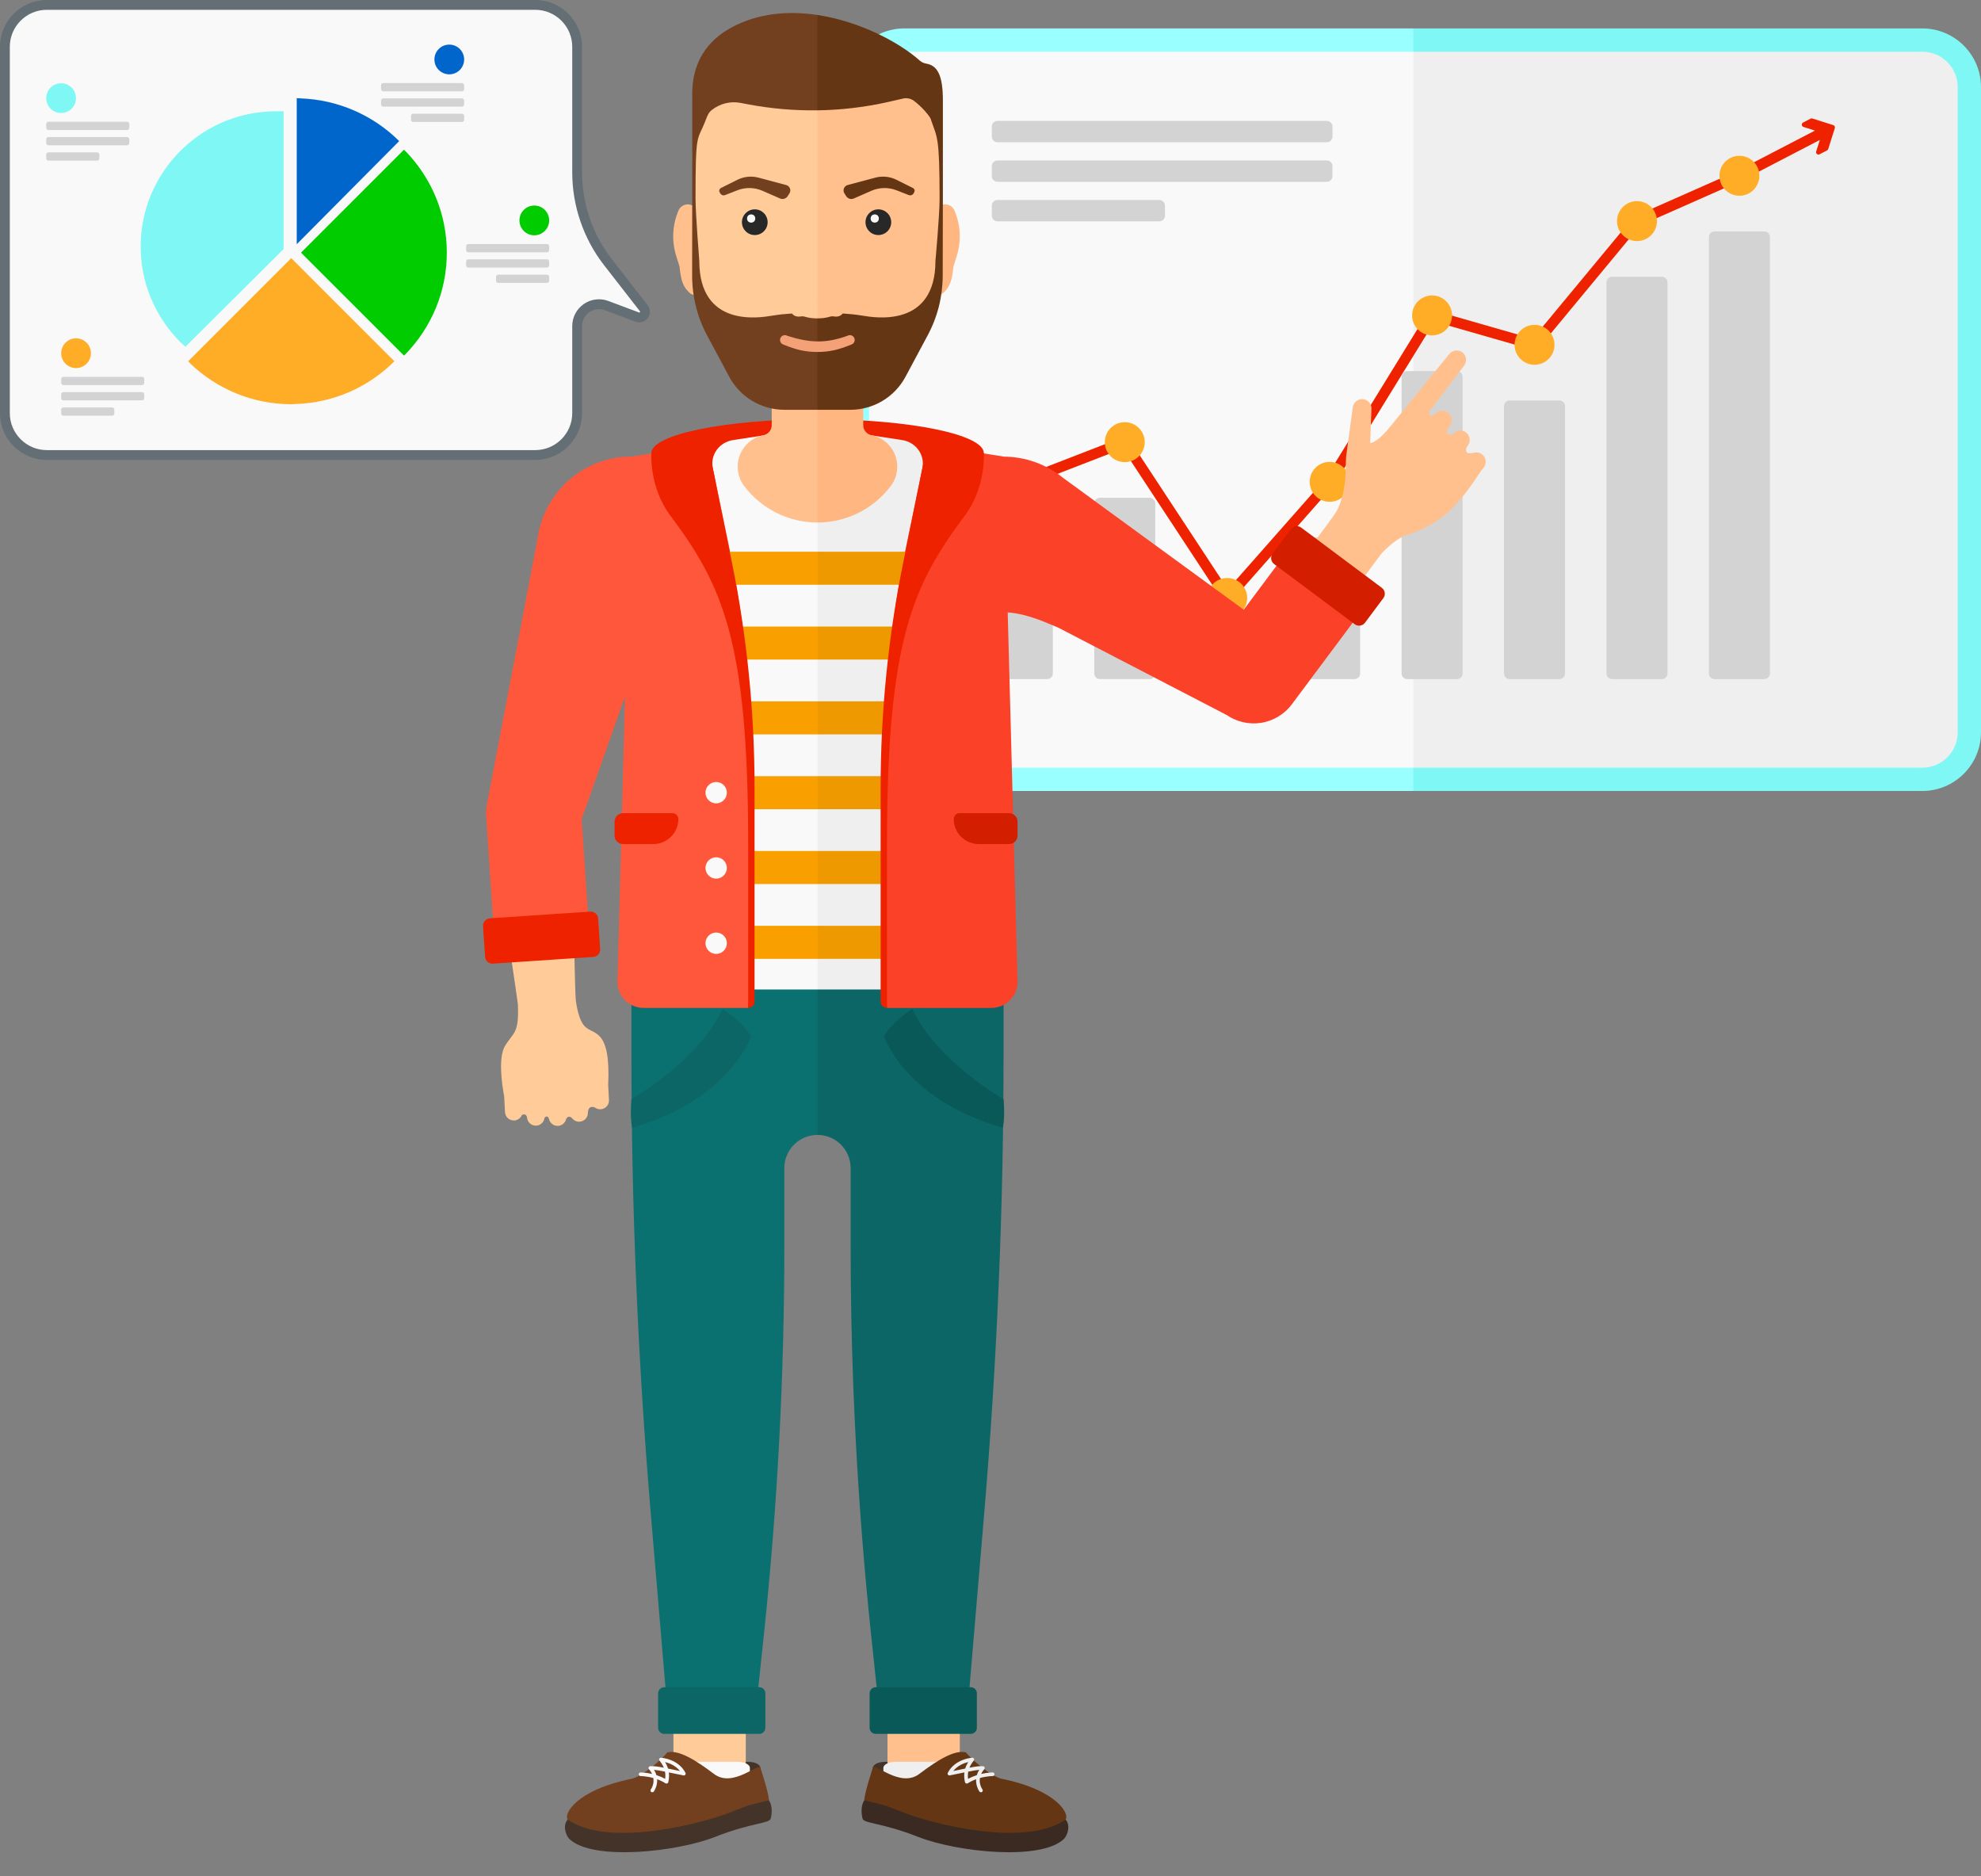 <?xml version="1.0" encoding="utf-8"?>
<!-- Generator: Adobe Illustrator 16.0.0, SVG Export Plug-In . SVG Version: 6.00 Build 0)  -->
<!DOCTYPE svg PUBLIC "-//W3C//DTD SVG 1.1//EN" "http://www.w3.org/Graphics/SVG/1.1/DTD/svg11.dtd">
<svg version="1.1" id="Layer_1" xmlns="http://www.w3.org/2000/svg" xmlns:xlink="http://www.w3.org/1999/xlink" x="0px" y="0px"
	 width="383.792px" height="363.382px" viewBox="0 0 383.792 363.382" style="enable-background:new 0 0 383.792 363.382;"
	 xml:space="preserve">
<rect x="0" y="0" width="383.792" height="363.382" fill="#808080" stroke="none"/>
<g>
	<g>
		<g>
			<g>
				<g>
					<path style="fill:#99FFFF;" d="M175.226,144.189c-1.295,0-2.348-1.053-2.348-2.348V16.874c0-1.294,1.053-2.348,2.348-2.348
						h98.599l3.308-4.528l-3.308-4.494h-98.599c-6.27,0-11.369,5.101-11.369,11.37v124.968c0,6.269,5.1,11.369,11.369,11.369h98.599
						l3.308-4.336l-3.308-4.686H175.226z"/>
					<path style="fill:#7FF7F4;" d="M383.792,16.874c0-6.269-5.1-11.37-11.369-11.37h-98.598v9.022h98.598
						c1.294,0,2.348,1.053,2.348,2.348v124.968c0,1.294-1.054,2.348-2.348,2.348h-98.598v9.021h98.598
						c6.27,0,11.369-5.1,11.369-11.369V16.874z"/>
				</g>
				<g>
					<path style="fill:#F9F9F9;" d="M175.226,10.015c-3.788,0-6.858,3.07-6.858,6.858v124.968c0,3.788,3.07,6.858,6.858,6.858
						h98.599l14.435-94.24l-14.435-44.444H175.226z"/>
					<path style="fill:#EFEFEF;" d="M372.422,148.7c3.788,0,6.858-3.071,6.858-6.858V16.874c0-3.788-3.07-6.858-6.858-6.858h-98.598
						V148.7H372.422z"/>
				</g>
			</g>
		</g>
		<g>
			<path style="fill:#EF2200;" d="M355.475,24.812c0.077-0.243-0.058-0.501-0.3-0.578l-4.05-1.281
				c-0.116-0.037-0.242-0.026-0.351,0.03l-1.454,0.755c-0.165,0.086-0.262,0.263-0.246,0.449c0.016,0.186,0.143,0.343,0.32,0.399
				l2.232,0.706l-15.082,7.833l-19.817,8.769c-0.145,0.064-0.272,0.161-0.373,0.283L296.934,65.62l-19.204-5.507
				c-0.442-0.126-0.912,0.056-1.152,0.447l-19.8,32.161l-18.904,21.424l-19.112-29.063c-0.264-0.402-0.773-0.565-1.223-0.391
				l-19.847,7.688c-0.525,0.204-0.787,0.795-0.583,1.321c0.204,0.526,0.794,0.788,1.321,0.584l19.078-7.39l19.393,29.49
				c0.175,0.266,0.464,0.435,0.781,0.458c0.024,0.002,0.049,0.003,0.072,0.003c0.292,0,0.572-0.125,0.766-0.346l19.848-22.492
				c0.038-0.044,0.073-0.091,0.104-0.14l19.44-31.576l19.102,5.478c0.391,0.112,0.809-0.018,1.068-0.33l19.693-23.774l19.626-8.685
				c0.02-0.008,0.039-0.018,0.058-0.027l15.111-7.848l-0.707,2.233c-0.057,0.178,0,0.372,0.143,0.492s0.343,0.142,0.509,0.056
				l1.453-0.755c0.108-0.056,0.19-0.153,0.227-0.27L355.475,24.812z"/>
			<path style="fill:#D3D3D3;" d="M202.877,104.109h-9.632c-0.604,0-1.094,0.49-1.094,1.095v25.241c0,0.604,0.489,1.094,1.094,1.094
				h9.632c0.604,0,1.094-0.49,1.094-1.094v-25.241C203.971,104.6,203.482,104.109,202.877,104.109z"/>
			<path style="fill:#D3D3D3;" d="M222.724,96.422h-9.631c-0.604,0-1.095,0.49-1.095,1.094v32.929c0,0.604,0.49,1.094,1.095,1.094
				h9.631c0.604,0,1.094-0.49,1.094-1.094V97.516C223.818,96.912,223.328,96.422,222.724,96.422z"/>
			<path style="fill:#D3D3D3;" d="M242.571,126.601h-9.632c-0.604,0-1.094,0.49-1.094,1.095v2.75c0,0.604,0.489,1.094,1.094,1.094
				h9.632c0.604,0,1.094-0.49,1.094-1.094v-2.75C243.665,127.091,243.174,126.601,242.571,126.601z"/>
			<path style="fill:#D3D3D3;" d="M262.417,104.109h-9.632c-0.604,0-1.094,0.49-1.094,1.095v25.241c0,0.604,0.49,1.094,1.094,1.094
				h9.632c0.604,0,1.094-0.49,1.094-1.094v-25.241C263.511,104.6,263.022,104.109,262.417,104.109z"/>
			<path style="fill:#D3D3D3;" d="M283.358,72.968c0-0.604-0.49-1.095-1.094-1.095h-9.632c-0.604,0-1.094,0.49-1.094,1.095v57.478
				c0,0.604,0.489,1.094,1.094,1.094h9.632c0.604,0,1.094-0.49,1.094-1.094V72.968z"/>
			<path style="fill:#D3D3D3;" d="M302.111,77.564h-9.632c-0.604,0-1.094,0.49-1.094,1.095v51.786c0,0.604,0.489,1.094,1.094,1.094
				h9.632c0.604,0,1.094-0.49,1.094-1.094V78.659C303.205,78.055,302.715,77.564,302.111,77.564z"/>
			<path style="fill:#D3D3D3;" d="M323.051,54.7c0-0.604-0.49-1.095-1.094-1.095h-9.632c-0.604,0-1.095,0.49-1.095,1.095v75.745
				c0,0.604,0.49,1.094,1.095,1.094h9.632c0.604,0,1.094-0.49,1.094-1.094V54.7z"/>
			<path style="fill:#D3D3D3;" d="M342.898,45.918c0-0.604-0.49-1.094-1.095-1.094h-9.631c-0.604,0-1.094,0.49-1.094,1.094v84.527
				c0,0.604,0.489,1.094,1.094,1.094h9.631c0.604,0,1.095-0.49,1.095-1.094V45.918z"/>
			<circle style="fill:#FFAC27;" cx="198.062" cy="93.331" r="3.868"/>
			<circle style="fill:#FFAC27;" cx="217.908" cy="85.643" r="3.868"/>
			<circle style="fill:#FFAC27;" cx="237.755" cy="115.823" r="3.868"/>
			<circle style="fill:#FFAC27;" cx="257.602" cy="93.331" r="3.868"/>
			<circle style="fill:#FFAC27;" cx="277.448" cy="61.095" r="3.868"/>
			<circle style="fill:#FFAC27;" cx="297.295" cy="66.786" r="3.868"/>
			<circle style="fill:#FFAC27;" cx="317.142" cy="42.827" r="3.868"/>
			<circle style="fill:#FFAC27;" cx="336.988" cy="34.045" r="3.868"/>
		</g>
		<path style="fill:#D3D3D3;" d="M257.054,23.421h-63.809c-0.604,0-1.094,0.49-1.094,1.095v1.945c0,0.604,0.489,1.095,1.094,1.095
			h63.809c0.604,0,1.095-0.49,1.095-1.095v-1.945C258.149,23.911,257.659,23.421,257.054,23.421z"/>
		<path style="fill:#D3D3D3;" d="M257.054,31.081h-63.809c-0.604,0-1.094,0.49-1.094,1.094v1.945c0,0.604,0.489,1.094,1.094,1.094
			h63.809c0.604,0,1.095-0.49,1.095-1.094v-1.945C258.149,31.571,257.659,31.081,257.054,31.081z"/>
		<path style="fill:#D3D3D3;" d="M224.603,38.741h-31.357c-0.604,0-1.094,0.49-1.094,1.094v1.945c0,0.604,0.489,1.094,1.094,1.094
			h31.357c0.604,0,1.095-0.49,1.095-1.094v-1.945C225.698,39.231,225.208,38.741,224.603,38.741z"/>
	</g>
	<g>
		<g>
			<g>
				<path style="fill:#443328;" d="M169.077,342.476c0,0,0.052-1.632,4.005-1.128c3.951,0.5,6.484,1.043,7.953,0.836
					c1.469-0.211,1.469,3.262,1.216,3.385c-0.253,0.127-6.332,0.837-6.739,0.712C175.107,346.153,169.077,342.476,169.077,342.476z"
					/>
			</g>
			<g>
				<path style="fill:#3A2A21;" d="M167.804,348.274c0,0-1.358,1.069-0.711,3.955c0.298,1.045,3.516,0.711,10.862,3.596
					c7.345,2.883,23.624,4.676,28.146,0.39c0.9-0.854,2.035-4.392-1.936-4.686C200.194,351.237,167.804,348.274,167.804,348.274z"/>
			</g>
			<g>
				<path style="fill:#FFC08D;" d="M185.952,345.234c0,0.764-0.913,1.38-2.043,1.38h-9.922c-1.127,0-2.047-0.616-2.047-1.38v-10.622
					c0-0.76,0.92-1.377,2.047-1.377h9.922c1.13,0,2.043,0.617,2.043,1.377V345.234z"/>
			</g>
			<path style="fill:#EFEFEF;" d="M171.141,344.878c0,0.651,1.077,1.181,2.409,1.181h9.739c1.326,0,2.406-0.529,2.406-1.181v-2.448
				c0-0.651-1.08-1.18-2.406-1.18h-9.739c-1.332,0-2.409,0.528-2.409,1.18V344.878z"/>
			<g>
				<path style="fill:#643614;" d="M169.077,342.476c0,0-1.669,5.058-1.617,6.23c4.657,1.171,3.232,0.681,7.843,2.478
					c4.608,1.801,23.006,6.865,31.06,1.308c1.014-0.837-1.214-5.735-12.512-7.992c-2.182-0.71-5.469-3.572-6.734-5.078
					c-2.128-0.501-5.269,1.339-9.019,4.183C174.344,346.448,169.232,341.135,169.077,342.476z"/>
			</g>
			<g>
				<path style="fill:#EFEFEF;" d="M189.758,347.016c-0.011-0.018-0.736-1.016-0.65-2.385c-0.537,0.191-1.087,0.451-1.619,0.787
					c-0.099,0.063-0.22,0.072-0.33,0.029c-0.106-0.041-0.187-0.137-0.212-0.248c-0.147-0.662-0.186-1.289-0.106-1.887
					c-0.1,0.018-0.2,0.04-0.305,0.063c-0.731,0.154-1.565,0.329-2.528,0.514c-0.136,0.029-0.267-0.025-0.352-0.133
					c-0.082-0.107-0.094-0.249-0.034-0.369c1.408-2.698,4.598-2.906,4.729-2.92c0.141-0.008,0.273,0.066,0.336,0.189
					c0.064,0.121,0.049,0.271-0.039,0.379c-0.364,0.445-0.643,0.896-0.828,1.361c1.101-0.217,1.935-0.338,2.631-0.291
					c0.13,0.006,0.251,0.091,0.301,0.215c0.052,0.121,0.029,0.26-0.058,0.361c-0.271,0.314-0.468,0.623-0.604,0.926
					c1.234-0.293,2.165-0.289,2.23-0.289c0.195,0.004,0.353,0.16,0.35,0.355c-0.003,0.191-0.156,0.348-0.357,0.345
					c-0.021,0-1.106,0.003-2.467,0.376c-0.207,1.238,0.447,2.153,0.487,2.205c0.117,0.158,0.082,0.379-0.078,0.491
					c-0.051,0.038-0.11,0.059-0.17,0.066C189.963,347.17,189.836,347.119,189.758,347.016z M189.717,342.813
					c-0.575,0.049-1.267,0.169-2.128,0.344c-0.086,0.451-0.099,0.914-0.034,1.405c0.57-0.313,1.144-0.55,1.69-0.723
					C189.341,343.507,189.494,343.163,189.717,342.813z M187.582,341.301c-0.804,0.195-2.037,0.659-2.894,1.738
					c0.624-0.123,1.186-0.24,1.699-0.35c0.212-0.045,0.417-0.086,0.614-0.127C187.13,342.131,187.323,341.715,187.582,341.301z"/>
			</g>
		</g>
		<path style="fill:#0C6666;" d="M194.426,189.838v14.291c0,29.788-1.257,59.566-3.768,89.251l-3.363,39.776h-16.787l-1.728-16.361
			c-2.651-25.082-3.979-50.288-3.979-75.511v-15.027c0-3.55-2.876-6.424-6.425-6.424l-6.476-1.905l0.77-26.189l5.706-1.9H194.426z"
			/>
		<path style="fill:#095959;" d="M168.476,327.987c0-0.65,0.527-1.178,1.178-1.178h18.424c0.65,0,1.177,0.527,1.177,1.178v6.678
			c0,0.648-0.526,1.177-1.177,1.177h-18.424c-0.65,0-1.178-0.528-1.178-1.177V327.987z"/>
		<g>
			<g>
				<path style="fill:#443328;" d="M147.344,342.476c0,0-0.051-1.632-4.004-1.128c-3.95,0.5-6.482,1.043-7.953,0.836
					c-1.468-0.211-1.468,3.262-1.215,3.385c0.253,0.127,6.331,0.837,6.737,0.712C141.314,346.153,147.344,342.476,147.344,342.476z"
					/>
			</g>
			<g>
				<path style="fill:#443328;" d="M148.62,348.274c0,0,1.355,1.069,0.71,3.955c-0.298,1.045-3.517,0.711-10.862,3.596
					c-7.344,2.883-23.625,4.676-28.147,0.39c-0.898-0.854-2.033-4.392,1.938-4.686C116.229,351.237,148.62,348.274,148.62,348.274z"
					/>
			</g>
			<g>
				<g>
					<path style="fill:#FFCB99;" d="M130.47,345.234c0,0.764,0.914,1.38,2.045,1.38h9.921c1.127,0,2.047-0.616,2.047-1.38v-10.622
						c0-0.76-0.92-1.377-2.047-1.377h-9.921c-1.131,0-2.045,0.617-2.045,1.377V345.234z"/>
				</g>
			</g>
			<path style="fill:#F9F9F9;" d="M145.281,344.878c0,0.651-1.078,1.181-2.41,1.181h-9.737c-1.326,0-2.406-0.529-2.406-1.181v-2.448
				c0-0.651,1.08-1.18,2.406-1.18h9.737c1.332,0,2.41,0.528,2.41,1.18V344.878z"/>
			<g>
				<path style="fill:#72401F;" d="M147.344,342.476c0,0,1.67,5.058,1.618,6.23c-4.657,1.171-3.232,0.681-7.844,2.478
					c-4.608,1.801-23.005,6.865-31.059,1.308c-1.014-0.837,1.215-5.735,12.513-7.992c2.181-0.71,5.469-3.572,6.732-5.078
					c2.13-0.501,5.271,1.339,9.02,4.183C142.077,346.448,147.189,341.135,147.344,342.476z"/>
			</g>
			<g>
				<path style="fill:#F9F9F9;" d="M126.339,347.158c-0.06-0.008-0.121-0.028-0.169-0.066c-0.161-0.112-0.195-0.333-0.08-0.491
					c0.04-0.052,0.696-0.967,0.486-2.205c-1.36-0.373-2.445-0.376-2.466-0.376c-0.2,0.003-0.354-0.153-0.356-0.345
					c-0.003-0.195,0.155-0.352,0.349-0.355c0.066,0,0.997-0.004,2.231,0.289c-0.139-0.303-0.336-0.611-0.606-0.926
					c-0.085-0.102-0.107-0.24-0.056-0.361c0.05-0.124,0.169-0.209,0.301-0.215c0.694-0.047,1.528,0.074,2.631,0.291
					c-0.187-0.466-0.464-0.916-0.828-1.361c-0.088-0.107-0.104-0.258-0.039-0.379c0.063-0.123,0.194-0.197,0.335-0.189
					c0.132,0.014,3.321,0.222,4.728,2.92c0.061,0.12,0.048,0.262-0.034,0.369c-0.084,0.107-0.216,0.162-0.349,0.133
					c-0.965-0.185-1.797-0.359-2.529-0.514c-0.104-0.022-0.205-0.045-0.305-0.063c0.077,0.598,0.041,1.225-0.107,1.887
					c-0.026,0.111-0.104,0.207-0.213,0.248c-0.109,0.043-0.23,0.034-0.33-0.029c-0.529-0.336-1.082-0.596-1.617-0.787
					c0.084,1.369-0.641,2.367-0.651,2.385C126.586,347.119,126.458,347.17,126.339,347.158z M127.176,343.839
					c0.548,0.173,1.12,0.41,1.691,0.723c0.063-0.491,0.052-0.954-0.035-1.405c-0.861-0.175-1.553-0.295-2.127-0.344
					C126.928,343.163,127.081,343.507,127.176,343.839z M129.42,342.563c0.197,0.041,0.402,0.082,0.614,0.127
					c0.514,0.109,1.074,0.227,1.699,0.35c-0.854-1.079-2.09-1.543-2.895-1.738C129.098,341.715,129.292,342.131,129.42,342.563z"/>
			</g>
		</g>
		<path style="fill:#0A7070;" d="M122.33,189.838v14.291c0,29.788,1.255,59.566,3.768,89.251l3.363,39.776h16.787l1.728-16.361
			c2.649-25.082,3.977-50.288,3.977-75.511v-15.027c0-3.55,2.876-6.424,6.426-6.424v-29.995H122.33z"/>
		<path style="fill:#0C6666;" d="M148.279,327.987c0-0.65-0.526-1.178-1.177-1.178h-18.424c-0.65,0-1.178,0.527-1.178,1.178v6.678
			c0,0.648,0.527,1.177,1.178,1.177h18.424c0.65,0,1.177-0.528,1.177-1.177V327.987z"/>
		<path style="fill:#FF573B;" d="M122.33,88.433l-2.708,101.59c-0.038,1.366,0.478,2.691,1.432,3.671
			c0.953,0.98,2.264,1.535,3.63,1.535h20.265l0.559-4.473l12.871,0.509V82.726L122.33,88.433z"/>
		<path style="fill:#FC4129;" d="M194.426,88.433l-36.049-5.707v107.761l12.834,0.404l0.637,4.338h20.224
			c1.367,0,2.677-0.555,3.63-1.535c0.953-0.979,1.47-2.305,1.431-3.671L194.426,88.433z"/>
		<path style="fill:#095959;" d="M194.43,212.899c0,0-13.015-7.367-17.65-17.451c-4.012,2.483-5.527,5.248-5.527,5.248
			s3.997,12.307,23.037,17.742C194.748,216.385,194.43,212.899,194.43,212.899z"/>
		<g>
			<g>
				<path style="fill:#FF573B;" d="M123.758,88.488c-9.779-0.763-18.351,6.294-19.633,15.902l-9.767,51.315l18.064,3.706
					l12.137-34.321c0.101-0.275,0.234-0.586,0.389-0.924c2.238-4.898,6.436-15.754,21.286-11.783
					c3.632,0.971-2.176-4.511-5.623-9.366C134.029,93.751,133.893,89.279,123.758,88.488z"/>
				<path style="fill:#FF573B;" d="M125.484,103.936c1.597,1.741,1.482,4.442-0.261,6.041c-1.738,1.602-4.445,1.482-6.042-0.256
					c-1.598-1.743-1.48-4.448,0.259-6.044C121.18,102.081,123.889,102.194,125.484,103.936z"/>
			</g>
			<g>
				<path style="fill:#FFCB99;" d="M97.676,212.364l0.162,3.055c0.05,0.943,0.853,1.663,1.796,1.613
					c0.678-0.034,1.241-0.472,1.482-1.062c0,0,0.004-0.002,0.002,0.001c0.828-0.447,0.985,0.449,0.985,0.449
					c0.05,0.941,0.852,1.664,1.796,1.611c0.852-0.04,1.522-0.715,1.597-1.541c0,0,0.004,0,0.007,0.002
					c0.583-0.621,0.839,0.185,0.839,0.185s0.003-0.001,0.008-0.002c0.149,0.833,0.895,1.45,1.76,1.403
					c0.785-0.042,1.413-0.613,1.568-1.346c0.003,0,0.005,0,0.005,0c0.479-0.863,1.127-0.166,1.127-0.166h0.004
					c0.33,0.452,0.869,0.736,1.471,0.703c0.94-0.051,1.66-0.851,1.612-1.795c0.142-1.615,1.396-0.921,1.396-0.921
					s0-0.008-0.001-0.008c0.299,0.216,0.675,0.341,1.073,0.317c0.943-0.047,1.664-0.851,1.616-1.789l-0.154-2.879
					c0.539-11.307-2.964-9.594-4.628-11.496c-0.97-1.107-1.435-3.35-1.652-5.03c-0.158-1.214-0.505-20.197-0.505-20.197
					s-11.257,0.321-13.702,0.455c0.075,0.928,2.964,19.945,2.995,20.664c0.235,5.686-0.854,5.305-2.481,7.98
					C96.509,204.784,97.205,209.823,97.676,212.364z"/>
				<g>
					<path style="fill:#FF573B;" d="M112.571,156.94c-0.342-5.076-4.731-8.921-9.811-8.579c-5.076,0.339-8.915,4.729-8.578,9.81
						l1.799,26.904l18.391-1.229L112.571,156.94z"/>
					<path style="fill:#EF2200;" d="M115.877,177.908c-0.054-0.787-0.733-1.38-1.522-1.331l-19.442,1.299
						c-0.791,0.055-1.382,0.735-1.331,1.521l0.398,5.932c0.051,0.784,0.729,1.381,1.516,1.326l19.447-1.301
						c0.788-0.049,1.383-0.73,1.329-1.518L115.877,177.908z"/>
				</g>
				<path style="fill:#FF573B;" d="M106.287,157.361c0.104,1.608-1.111,2.996-2.714,3.103c-1.607,0.104-2.999-1.108-3.107-2.714
					c-0.105-1.608,1.112-2.995,2.715-3.104C104.788,154.539,106.176,155.753,106.287,157.361z"/>
			</g>
		</g>
		<g>
			<path style="fill:#FFC08D;" d="M286.875,91.276l0.555-0.68c0.633-0.779,0.514-1.93-0.269-2.562
				c-0.403-0.333-0.907-0.454-1.391-0.389l0.003-0.002c0,0-0.051,0.012-0.12,0.028c-0.055,0.008-0.115,0.02-0.169,0.03
				c-0.364,0.073-0.983,0.152-1.251-0.034c-0.376-0.3-0.163-0.858,0.049-1.234l0.044-0.063c0.084-0.104,0.153-0.208,0.21-0.319
				l-0.001-0.003l0,0c0.382-0.747,0.209-1.691-0.471-2.243c-0.733-0.594-1.791-0.519-2.438,0.142
				c-0.239,0.171-0.727,0.424-1.121,0.1c-0.293-0.237-0.238-0.602-0.103-0.916l0.431-0.61c0.636-0.779,0.519-1.927-0.262-2.565
				c-0.779-0.633-1.929-0.51-2.563,0.27c0,0-0.601,0.568-1.019,0.222c-0.36-0.292,0.027-0.904,0.2-1.142l6.435-8.457
				c0.633-0.781,0.519-1.927-0.263-2.564c-0.778-0.634-1.924-0.515-2.562,0.265l-11.589,14.243l0,0
				c-1.886,2.268-3.06,2.933-3.76,3.044l0.242-6.462c0.135-0.992-0.563-1.913-1.561-2.046c-0.997-0.132-1.912,0.562-2.046,1.557
				l-1.289,9.519c-0.011,0.062-0.012,0.125-0.019,0.179l-0.127,3.82c-0.261,3.375-1.044,5.463-1.766,6.712
				c-0.717,1.249-10.206,13.809-10.206,13.809s7.012,5.703,9.229,7.511c0.276-0.358,9.419-12.871,9.748-13.225
				c1.603-1.726,3.659-3.271,4.894-3.589c1.487-0.385,5.758-2.025,8.85-5.212C283.913,95.83,286.12,92.464,286.875,91.276z"/>
			<g>
				<path style="fill:#FC4129;" d="M180.815,94.413c6.617-7.241,17.697-7.945,25.2-1.808l42.198,30.79l-10.656,15.05l-32.315-16.762
					c-0.261-0.133-0.572-0.268-0.915-0.41c-4.981-2.045-15.464-7.104-23.591,5.943c-1.989,3.192-1.495-4.778-2.296-10.68
					C176.914,105.273,173.957,101.916,180.815,94.413z"/>
				<path style="fill:#FC4129;" d="M190.111,106.87c0.025,2.362,1.954,4.256,4.319,4.232c2.364-0.019,4.257-1.955,4.235-4.316
					c-0.024-2.364-1.958-4.259-4.319-4.236C191.986,102.575,190.085,104.509,190.111,106.87z"/>
			</g>
			<g>
				<g>
					<path style="fill:#FC4129;" d="M237.379,138.289c-4.077-3.043-4.913-8.818-1.869-12.897l16.134-21.608l14.765,11.027
						l-16.131,21.608C247.232,140.494,241.458,141.337,237.379,138.289z"/>
					<path style="fill:#D31E00;" d="M264.449,120.616c-0.472,0.631-1.365,0.762-2,0.29l-15.614-11.66
						c-0.633-0.473-0.761-1.367-0.291-1.997l3.556-4.762c0.472-0.631,1.365-0.761,1.996-0.29l15.617,11.662
						c0.634,0.469,0.763,1.364,0.292,1.996L264.449,120.616z"/>
				</g>
				<path style="fill:#FC4129;" d="M245.231,132.648c0.961-1.29,0.695-3.114-0.594-4.077c-1.29-0.963-3.116-0.699-4.08,0.592
					c-0.962,1.289-0.695,3.114,0.59,4.079C242.439,134.206,244.266,133.939,245.231,132.648z"/>
			</g>
		</g>
		<path style="fill:#0C6666;" d="M122.33,212.899c0,0,13.015-7.367,17.649-17.451c4.013,2.483,5.527,5.248,5.527,5.248
			s-3.996,12.307-23.036,17.742C122.011,216.385,122.33,212.899,122.33,212.899z"/>
		<g>
			<path style="fill:#EF2200;" d="M158.61,81.202c17.682,0.02,31.992,2.952,31.992,6.566c0,3.616-14.311,6.547-31.992,6.57V81.202z"
				/>
			<path style="fill:#EF2200;" d="M158.184,81.202c-17.683,0.02-31.991,2.952-31.991,6.566c0,3.616,14.309,6.547,31.991,6.57V81.202
				z"/>
			<path style="fill:#F9F9F9;" d="M142.006,85.24c-1.276,0.197-2.416,0.887-3.154,1.912c-0.737,1.028-1.009,2.304-0.757,3.53
				l3.157,15.227c2.841,13.714,4.273,27.667,4.273,41.655v44.096h12.87l6.264-16.523l-1.985-81.536l-4.278-10.872L142.006,85.24z"/>
			<path style="fill:#EFEFEF;" d="M174.789,85.24c1.277,0.197,2.415,0.887,3.151,1.912c0.739,1.028,1.013,2.304,0.759,3.53
				l-3.156,15.227c-2.842,13.714-4.273,27.667-4.273,41.655v44.096h-12.871V82.729L174.789,85.24z"/>
			<polygon style="fill:#F99F00;" points="138.81,113.261 158.387,113.261 166.946,109.649 158.387,106.867 138.81,106.867 			"/>
			<polygon style="fill:#F99F00;" points="142.935,127.754 158.387,127.754 168.372,124.387 158.387,121.358 142.935,121.358 			"/>
			<polygon style="fill:#F99F00;" points="145.262,142.245 158.387,142.245 168.372,139.007 158.387,135.851 145.262,135.851 			"/>
			<polygon style="fill:#F99F00;" points="145.584,156.738 158.387,156.738 166.946,153.748 158.387,150.34 145.584,150.34 			"/>
			<polygon style="fill:#F99F00;" points="145.526,171.229 158.387,171.229 166.946,168.07 158.387,164.833 145.526,164.833 			"/>
			<polygon style="fill:#F99F00;" points="145.584,185.72 158.387,185.72 168.372,182.633 158.387,179.326 145.584,179.326 			"/>
			<path style="fill:#EF2200;" d="M141.801,108.94l-5.078-25.021l-10.53,3.849c0,0-0.456,6.57,3.651,12.066
				c10.085,13.492,15.103,24.154,15.103,63.493v31.902c0.684,0,1.237-0.555,1.237-1.237V152.55
				C146.184,137.903,144.716,123.294,141.801,108.94z"/>
			<rect x="158.407" y="106.867" style="fill:#EF9900;" width="19.577" height="6.394"/>
			<rect x="158.407" y="121.358" style="fill:#EF9900;" width="15.453" height="6.396"/>
			<rect x="158.407" y="135.851" style="fill:#EF9900;" width="13.125" height="6.394"/>
			<rect x="158.407" y="150.34" style="fill:#EF9900;" width="12.805" height="6.397"/>
			<rect x="158.407" y="164.833" style="fill:#EF9900;" width="12.862" height="6.396"/>
			<rect x="158.407" y="179.326" style="fill:#EF9900;" width="12.805" height="6.395"/>
			<path style="fill:#EF2200;" d="M190.601,87.768l-10.53-3.849l-5.079,25.021c-2.912,14.354-4.381,28.963-4.381,43.609v41.442
				c0,0.683,0.554,1.237,1.237,1.237v-31.902c0-39.339,5.018-50,15.102-63.493C191.057,94.338,190.601,87.768,190.601,87.768z"/>
		</g>
		<g>
			<path style="fill:#FFC08D;" d="M149.512,76.961v5.389c0,0.946-0.665,1.758-1.592,1.942c-2.101,0.418-3.836,1.889-4.598,3.888
				c-0.761,2.004-0.439,4.254,0.852,5.963c3.362,4.45,8.618,7.065,14.195,7.065l4.279-14.976h0.007l-4.278-9.272H149.512z"/>
			<path style="fill:#FFB680;" d="M172.572,94.143c1.292-1.709,1.611-3.959,0.853-5.963c-0.762-1.999-2.499-3.47-4.6-3.888
				c-0.92-0.185-1.583-0.992-1.583-1.933v-5.398h-8.864v24.248C163.955,101.208,169.21,98.593,172.572,94.143z"/>
		</g>
		<g>
			<path style="fill:#FFC08D;" d="M137.134,41.819l-2.786-1.897c-0.481-0.329-1.086-0.424-1.645-0.259
				c-0.562,0.162-1.017,0.567-1.249,1.101c-1.19,2.772-1.352,5.879-0.461,8.759l0.651,2.104c0.32,2.791,0.631,3.931,2.108,5.236
				l0.419,0.189c0.59,0.266,1.277,0.171,1.774-0.244l2.03-1.701L137.134,41.819z"/>
			<path style="fill:#FFB680;" d="M184.911,40.764c-0.23-0.534-0.687-0.939-1.246-1.101c-0.559-0.165-1.163-0.07-1.646,0.259
				l-2.785,1.897l-0.845,13.289l2.031,1.701c0.495,0.415,1.185,0.51,1.775,0.244l0.418-0.189c1.477-1.305,1.79-2.445,2.108-5.236
				l0.652-2.104C186.267,46.643,186.102,43.536,184.911,40.764z"/>
			<path style="fill:#FFCB99;" d="M145.213,15.286c-2.659,0-7.63,1.5-8.819,3.878l-0.966,4.472
				c-1.643,3.287-1.228,6.273-1.228,9.949l1.272,18.459c0,5.876,2.986,10.352,6.206,15.266l1.933,2.948
				c3.249,4.963,6.242,7.953,12.175,7.953h2.567l13.349-59.431l-13.349-3.494H145.213z"/>
			<g>
				<path style="fill:#FFC08D;" d="M171.5,15.286c2.655,0,5.722,1.5,6.91,3.878l2.236,4.472c1.643,3.287,1.862,6.273,1.862,9.949
					l-1.272,18.459c0,5.876-2.985,10.352-6.204,15.266l-1.934,2.948c-3.25,4.963-6.24,7.953-12.174,7.953h-2.57V15.286H171.5z"/>
			</g>
			<g>
				<g>
					<circle style="fill:#282828;" cx="146.228" cy="43.04" r="2.49"/>
					<circle style="fill:#F9F9F9;" cx="145.527" cy="42.324" r="0.795"/>
				</g>
				<g>
					<circle style="fill:#282828;" cx="170.169" cy="43.04" r="2.49"/>
					<circle style="fill:#F9F9F9;" cx="169.47" cy="42.324" r="0.795"/>
				</g>
			</g>
			<g>
				<path style="fill:#643614;" d="M177.124,37.222c0.075-0.14,0.093-0.304,0.046-0.455c-0.049-0.151-0.156-0.277-0.299-0.348
					l-3.187-1.592c-1.274-0.635-2.732-0.785-4.107-0.416l-5.35,1.427c-0.333,0.089-0.602,0.329-0.728,0.648
					c-0.123,0.319-0.088,0.68,0.095,0.968l0.343,0.542c0.315,0.492,0.942,0.684,1.478,0.448l3.381-1.481
					c1.556-0.684,3.317-0.72,4.898-0.104l2.37,0.926c0.355,0.142,0.759-0.007,0.941-0.346L177.124,37.222z"/>
				<path style="fill:#72401F;" d="M152.944,37.455c0.184-0.289,0.22-0.649,0.095-0.968c-0.126-0.319-0.396-0.559-0.727-0.648
					l-5.352-1.427c-1.374-0.369-2.834-0.219-4.106,0.416l-3.188,1.592c-0.139,0.07-0.246,0.197-0.294,0.348
					c-0.049,0.151-0.034,0.315,0.043,0.455l0.117,0.217c0.183,0.339,0.586,0.488,0.943,0.346l2.37-0.926
					c1.58-0.617,3.343-0.58,4.897,0.104l3.379,1.481c0.537,0.236,1.166,0.044,1.479-0.448L152.944,37.455z"/>
			</g>
			<path style="fill:#72401F;" d="M158.354,60.931c0,0-3.365-0.676-8.826,0.223c-2.429,0.403-14.051,2.331-14.051-10.652
				c0,0-0.727-9.092-0.727-12.106l0,0c0.01-12.915,0.303-11,1.791-14.673c0.354-0.868,0.571-1.78,1.299-2.366l0.045-0.036
				c1.566-1.256,3.612-1.768,5.589-1.392l1.465,0.279c4.433,0.84,8.927,1.226,13.415,1.163l4.754-1.173l-0.306-15.877L158.354,2.9
				c-5.566-0.838-11.429-0.393-16.645,2.427c-3.317,1.795-7.596,5.405-7.596,12.842v19.046l-0.02,16.168
				c-0.003,4.042,0.989,8.022,2.898,11.584l4.286,8.009c2.109,3.939,6.216,6.399,10.687,6.399h6.389l4.022-1.165l-0.845-16.543
				L158.354,60.931z"/>
			<path style="fill:#643614;" d="M179.45,12.325c-0.485-0.081-0.935-0.294-1.304-0.625c-3.81-3.41-11.464-7.546-19.792-8.8v18.471
				c4.672-0.065,9.337-0.619,13.916-1.665l2.684-0.615c0.738-0.167,1.514-0.005,2.121,0.449c1.572,1.17,3.061,2.974,3.247,3.531
				c1.261,3.768,1.696,3.054,1.713,15.406c0,3.236-0.804,12.024-0.804,12.024c0,12.983-11.62,11.055-14.051,10.652
				c-5.46-0.899-8.826-0.223-8.826-0.223v18.445h6.391c4.469,0,8.573-2.46,10.686-6.399l4.307-8.048
				c1.895-3.539,2.891-7.487,2.899-11.5l0.033-15.468l0.001-0.003V19.395C182.67,14.377,181.498,12.662,179.45,12.325z"/>
			<g>
				<path style="fill:#FFCB99;" d="M154.116,58.39c-0.079,0.552-0.131,0.934-0.155,1.113c-0.371,0.181-0.614,0.484-0.614,0.83
					c0,0.552,0.627,0.998,1.403,0.998c0.121,0,0.239-0.009,0.353-0.03c0.275-0.054,0.563-0.039,0.833,0.045
					c0.673,0.205,1.472,0.325,2.331,0.325c0.029,0,0.055-0.003,0.081-0.003l1.378-2.842L154.116,58.39z"/>
				<path style="fill:#FFC08D;" d="M162.737,59.503c-0.024-0.179-0.076-0.561-0.155-1.113h-4.234v3.278
					c0.029,0,0.057,0.003,0.083,0.003c0.859,0,1.658-0.12,2.332-0.325c0.269-0.084,0.556-0.1,0.834-0.045
					c0.111,0.021,0.229,0.03,0.352,0.03c0.776,0,1.403-0.446,1.403-0.998C163.351,59.987,163.108,59.684,162.737,59.503z"/>
			</g>
			<path style="fill:#F4A178;" d="M158.354,68.176c-2.394,0-4.154-0.457-6.432-1.375l-0.215-0.085
				c-0.479-0.193-0.709-0.736-0.519-1.214c0.19-0.478,0.734-0.709,1.212-0.517c0,0,0.161,0.068,0.215,0.087
				c4.266,1.354,7.346,1.476,11.474,0l0.216-0.087c0.478-0.192,1.021,0.039,1.214,0.517c0.19,0.479-0.04,1.021-0.52,1.214
				l-0.214,0.085C162.506,67.719,160.748,68.176,158.354,68.176z"/>
		</g>
		<circle style="fill:#F9F9F9;" cx="138.749" cy="153.539" r="2.07"/>
		<circle style="fill:#F9F9F9;" cx="138.749" cy="168.12" r="2.07"/>
		<path style="fill:#F9F9F9;" d="M140.819,182.698c0,1.142-0.926,2.07-2.07,2.07c-1.144,0-2.07-0.929-2.07-2.07
			c0-1.141,0.927-2.068,2.07-2.068C139.893,180.629,140.819,181.557,140.819,182.698z"/>
		<path style="fill:#EF2200;" d="M131.421,158.645c0-0.625-0.506-1.135-1.134-1.135h-9.589c-0.904,0-1.638,0.736-1.638,1.641v2.704
			c0,0.905,0.733,1.638,1.638,1.638h5.874C129.251,163.492,131.421,161.323,131.421,158.645z"/>
		<path style="fill:#D31E00;" d="M185.908,157.509h9.589c0.904,0,1.638,0.736,1.638,1.641v2.704c0,0.905-0.733,1.638-1.638,1.638
			h-5.874c-2.68,0-4.85-2.169-4.85-4.848C184.773,158.019,185.28,157.509,185.908,157.509z"/>
	</g>
	<g>
		<path style="fill:#F9F9F9;" d="M123.471,61.416c0.462,0.173,0.981,0.018,1.273-0.379c0.291-0.397,0.284-0.939-0.019-1.328
			l-6.952-8.931c-3.862-4.961-5.959-11.069-5.959-17.356V9.07c0-4.484-3.636-8.12-8.12-8.12H9.07c-4.484,0-8.12,3.635-8.12,8.12
			v70.945c0,4.484,3.635,8.119,8.12,8.119h94.625c4.484,0,8.12-3.635,8.12-8.119V63.154c0-1.388,0.68-2.687,1.819-3.477
			s2.595-0.972,3.895-0.485L123.471,61.416z"/>
		<path style="fill:#636E75;" d="M125.51,61.6c0.541-0.736,0.527-1.754-0.034-2.475l-6.952-8.931
			c-3.714-4.77-5.759-10.727-5.759-16.772V9.07c0-5.001-4.069-9.07-9.07-9.07H9.07C4.069,0,0,4.069,0,9.07v70.945
			c0,5.001,4.069,9.069,9.07,9.069h94.625c5.001,0,9.07-4.068,9.07-9.069V63.154c0-1.076,0.527-2.083,1.411-2.696
			c0.875-0.607,2.021-0.75,3.02-0.377l5.942,2.225c0.231,0.086,0.474,0.13,0.719,0.13C124.507,62.436,125.125,62.123,125.51,61.6z
			 M123.976,60.292c0.041,0.053,0.042,0.127,0.003,0.182c-0.04,0.053-0.112,0.075-0.175,0.052l-5.942-2.225
			c-0.583-0.218-1.194-0.329-1.816-0.329c-1.061,0-2.081,0.32-2.952,0.924c-1.396,0.968-2.229,2.559-2.229,4.258v16.861
			c0,3.953-3.217,7.169-7.17,7.169H9.07c-3.953,0-7.169-3.216-7.169-7.169V9.07C1.9,5.117,5.117,1.9,9.07,1.9h94.625
			c3.953,0,7.17,3.216,7.17,7.169v24.352c0,6.466,2.188,12.837,6.159,17.939L123.976,60.292z"/>
	</g>
	<g>
		<g>
			<path style="fill-rule:evenodd;clip-rule:evenodd;fill:#7FF7F4;" d="M54.946,21.549h-1.394c-6.775,0-13.213,2.531-18.121,7.22
				c-0.095,0.094-0.189,0.165-0.284,0.266l-0.168,0.154c-4.976,4.988-7.723,11.572-7.723,18.56c0,6.989,2.747,13.578,7.723,18.562
				l0.95,0.844L54.946,48.24V21.549z"/>
			<path style="fill-rule:evenodd;clip-rule:evenodd;fill:#00CC00;" d="M78.262,29.003L58.32,48.938l19.942,19.936
				c0.15-0.161,0.329-0.309,0.48-0.473c4.832-5.063,7.822-11.912,7.822-19.462c0-7.552-2.99-14.401-7.822-19.468
				C78.591,29.308,78.413,29.158,78.262,29.003L78.262,29.003z"/>
			<path style="fill-rule:evenodd;clip-rule:evenodd;fill:#FFAC27;" d="M36.454,69.973c0.155,0.158,0.3,0.333,0.468,0.495
				c5.081,4.835,11.939,7.825,19.505,7.825c0.323,0,0.646-0.038,0.967-0.046c7.431-0.25,14.107-3.367,19.017-8.273L56.427,49.997
				L36.454,69.973L36.454,69.973z"/>
			<path style="fill-rule:evenodd;clip-rule:evenodd;fill:#0066CC;" d="M58.175,19.054c7.431,0.251,14.249,3.37,19.162,8.275
				L57.488,47.306v-28.3C57.488,19.006,57.855,19.046,58.175,19.054L58.175,19.054z"/>
		</g>
		<g>
			<g>
				<path style="fill:#D3D3D3;" d="M24.625,23.585H9.38c-0.234,0-0.424,0.189-0.424,0.423v0.753c0,0.234,0.189,0.423,0.424,0.423
					h15.244c0.233,0,0.423-0.189,0.423-0.423v-0.753C25.048,23.774,24.858,23.585,24.625,23.585z"/>
				<path style="fill:#D3D3D3;" d="M24.625,26.549H9.38c-0.234,0-0.424,0.189-0.424,0.423v0.753c0,0.234,0.189,0.423,0.424,0.423
					h15.244c0.233,0,0.423-0.189,0.423-0.423v-0.753C25.048,26.739,24.858,26.549,24.625,26.549z"/>
				<path style="fill:#D3D3D3;" d="M18.83,29.514H9.38c-0.234,0-0.424,0.189-0.424,0.423v0.753c0,0.234,0.189,0.423,0.424,0.423
					h9.449c0.234,0,0.423-0.189,0.423-0.423v-0.753C19.253,29.703,19.063,29.514,18.83,29.514z"/>
			</g>
			<circle style="fill:#7FF7F4;" cx="11.837" cy="19.011" r="2.881"/>
		</g>
		<g>
			<g>
				<path style="fill:#D3D3D3;" d="M27.521,72.987H12.277c-0.234,0-0.423,0.19-0.423,0.424v0.753c0,0.233,0.189,0.423,0.423,0.423
					h15.244c0.234,0,0.424-0.19,0.424-0.423v-0.753C27.945,73.177,27.755,72.987,27.521,72.987z"/>
				<path style="fill:#D3D3D3;" d="M27.521,75.952H12.277c-0.234,0-0.423,0.189-0.423,0.423v0.753c0,0.234,0.189,0.423,0.423,0.423
					h15.244c0.234,0,0.424-0.189,0.424-0.423v-0.753C27.945,76.142,27.755,75.952,27.521,75.952z"/>
				<path style="fill:#D3D3D3;" d="M21.727,78.916h-9.45c-0.234,0-0.423,0.19-0.423,0.424v0.753c0,0.234,0.189,0.423,0.423,0.423
					h9.45c0.234,0,0.423-0.189,0.423-0.423V79.34C22.15,79.106,21.961,78.916,21.727,78.916z"/>
			</g>
			<circle style="fill:#FFAC27;" cx="14.735" cy="68.414" r="2.881"/>
		</g>
		<g>
			<g>
				<path style="fill:#D3D3D3;" d="M74.255,16.093h15.244c0.234,0,0.424,0.19,0.424,0.424v0.752c0,0.234-0.189,0.424-0.424,0.424
					H74.255c-0.234,0-0.423-0.189-0.423-0.424v-0.752C73.832,16.283,74.021,16.093,74.255,16.093z"/>
				<path style="fill:#D3D3D3;" d="M74.255,19.058h15.244c0.234,0,0.424,0.189,0.424,0.423v0.753c0,0.234-0.189,0.423-0.424,0.423
					H74.255c-0.234,0-0.423-0.189-0.423-0.423v-0.753C73.832,19.248,74.021,19.058,74.255,19.058z"/>
				<path style="fill:#D3D3D3;" d="M80.05,22.022h9.448c0.234,0,0.424,0.19,0.424,0.424v0.752c0,0.234-0.189,0.424-0.424,0.424
					H80.05c-0.234,0-0.424-0.189-0.424-0.424v-0.752C79.626,22.212,79.816,22.022,80.05,22.022z"/>
			</g>
			<circle style="fill:#0066CC;" cx="87.042" cy="11.52" r="2.88"/>
		</g>
		<g>
			<g>
				<path style="fill:#D3D3D3;" d="M90.727,47.269h15.244c0.234,0,0.424,0.189,0.424,0.423v0.753c0,0.234-0.189,0.423-0.424,0.423
					H90.727c-0.233,0-0.423-0.189-0.423-0.423v-0.753C90.304,47.458,90.494,47.269,90.727,47.269z"/>
				<path style="fill:#D3D3D3;" d="M90.727,50.233h15.244c0.234,0,0.424,0.189,0.424,0.423v0.753c0,0.234-0.189,0.423-0.424,0.423
					H90.727c-0.233,0-0.423-0.189-0.423-0.423v-0.753C90.304,50.423,90.494,50.233,90.727,50.233z"/>
				<path style="fill:#D3D3D3;" d="M96.522,53.198h9.449c0.234,0,0.424,0.189,0.424,0.423v0.753c0,0.234-0.189,0.423-0.424,0.423
					h-9.449c-0.233,0-0.423-0.189-0.423-0.423v-0.753C96.099,53.387,96.289,53.198,96.522,53.198z"/>
			</g>
			<circle style="fill:#00CC00;" cx="103.515" cy="42.695" r="2.88"/>
		</g>
	</g>
</g>
</svg>
